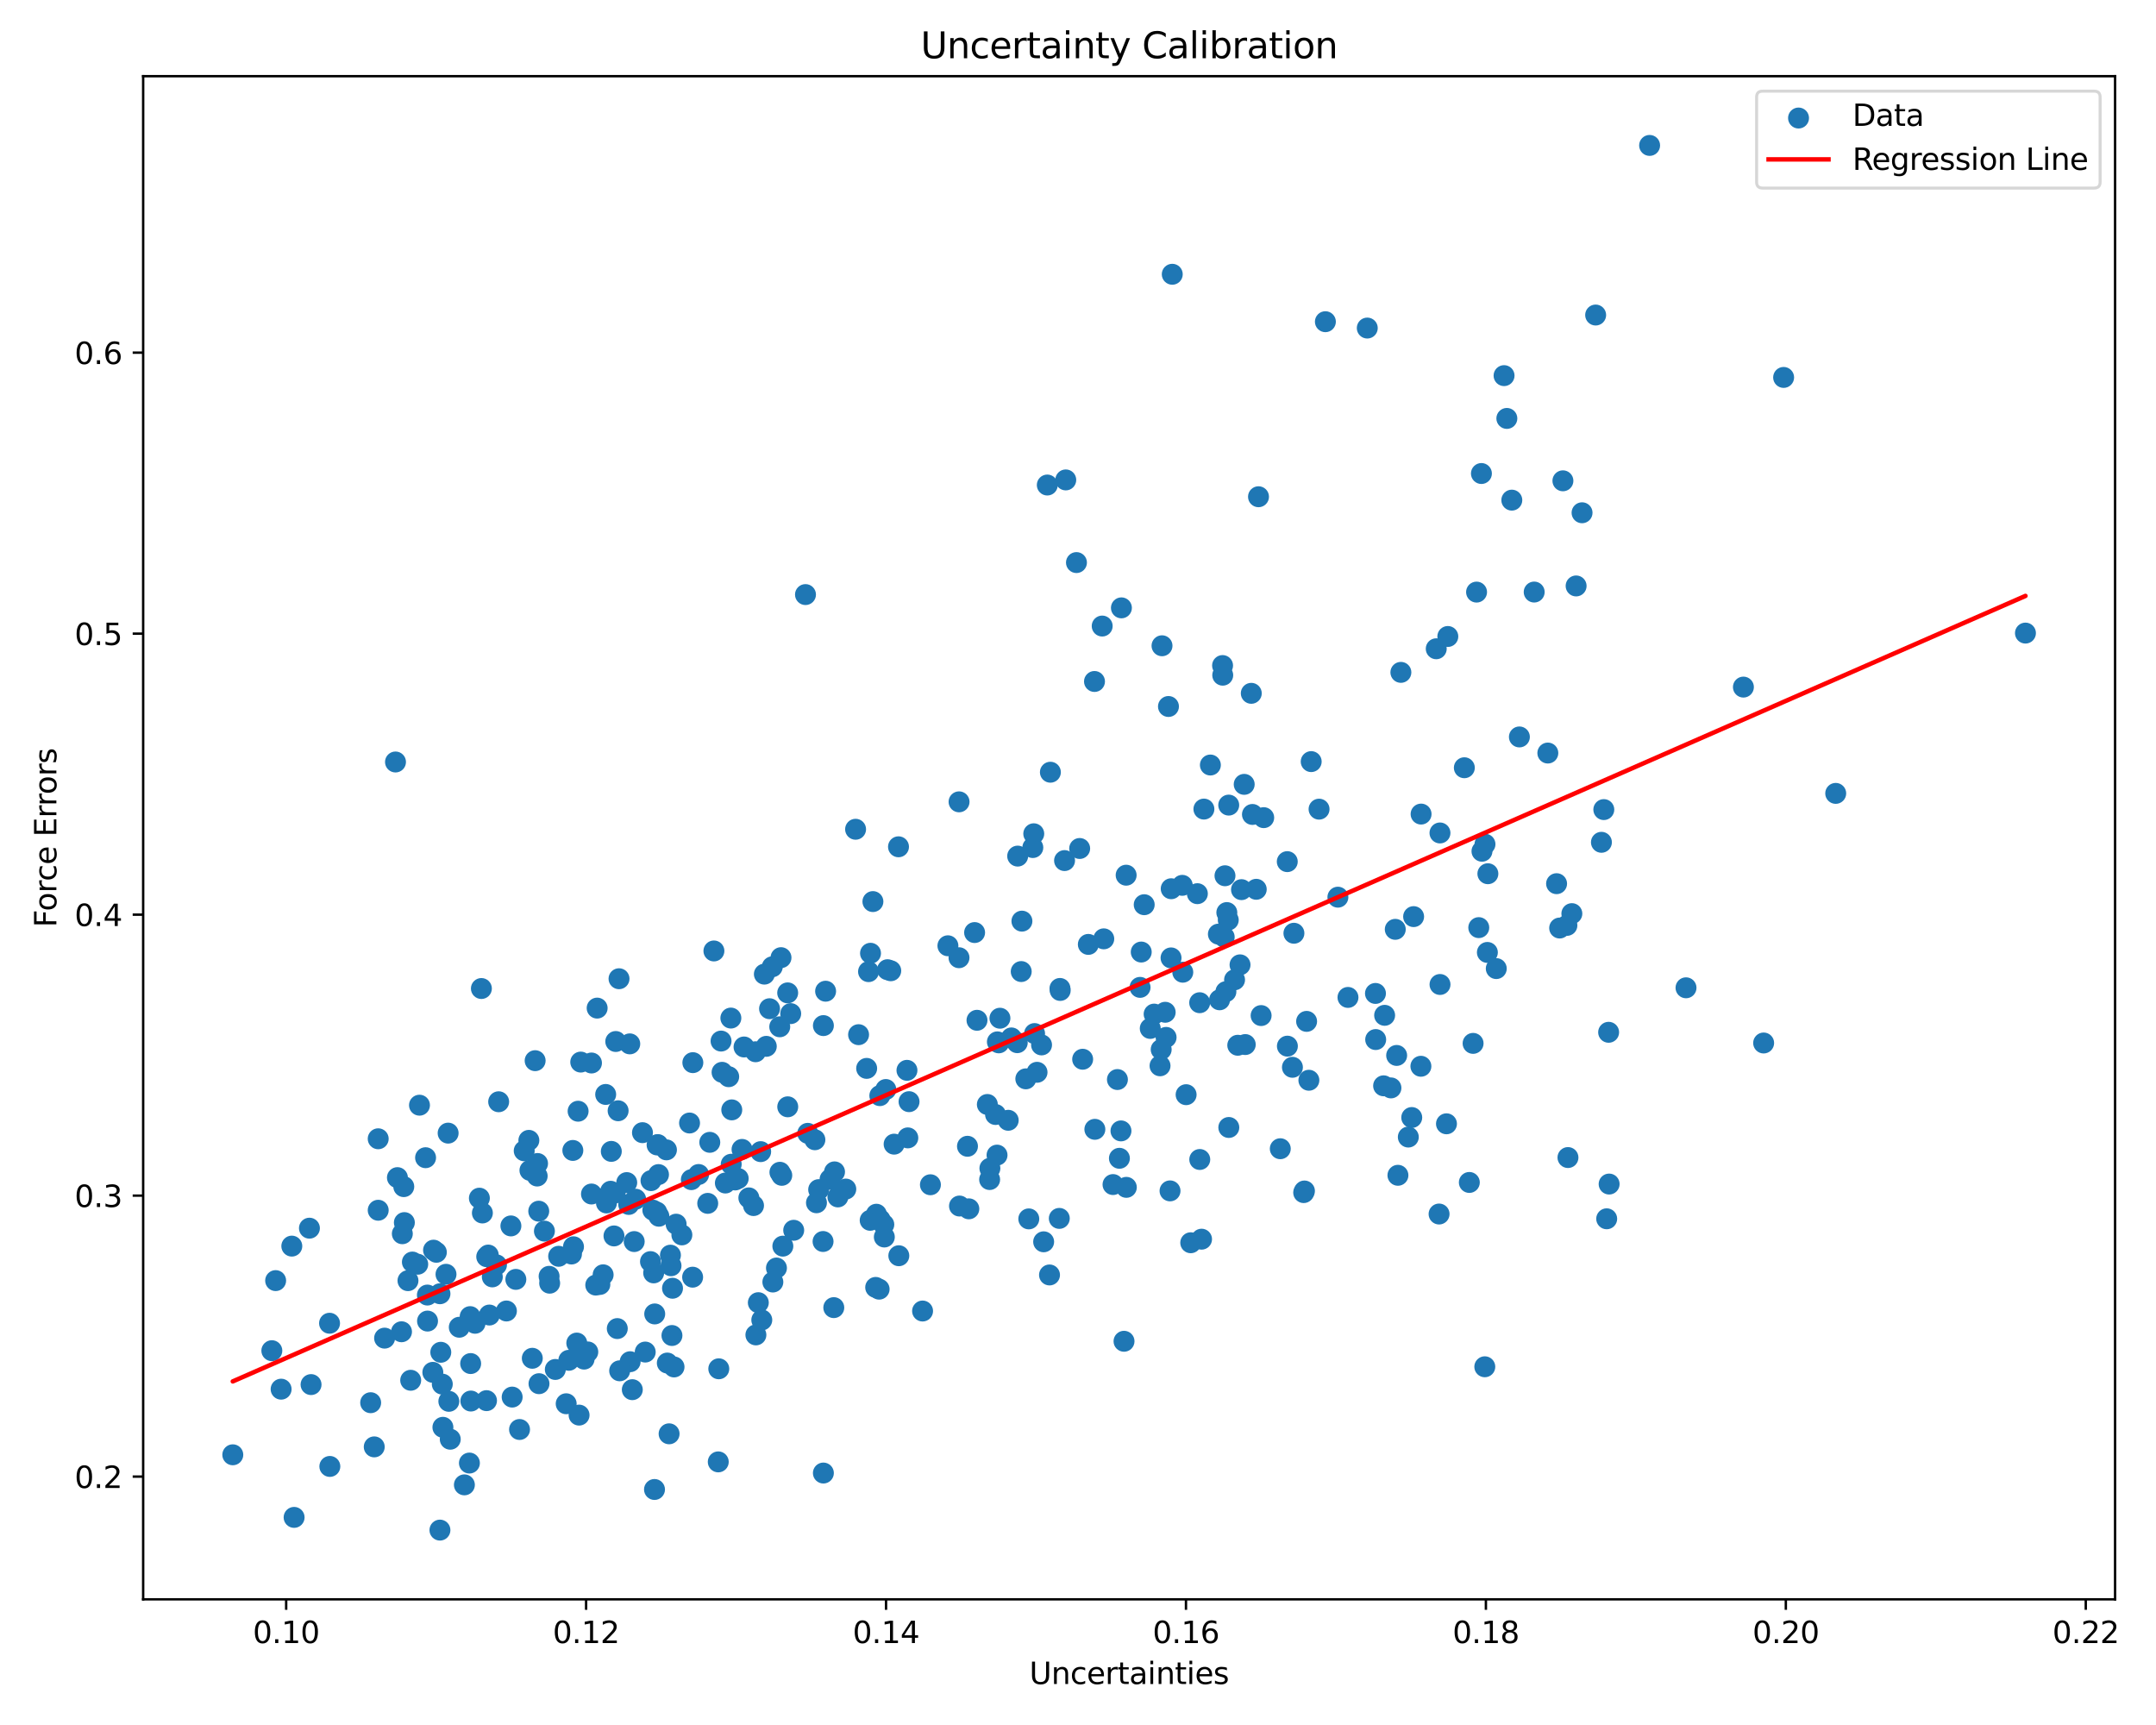 <?xml version="1.0" encoding="utf-8" standalone="no"?>
<!DOCTYPE svg PUBLIC "-//W3C//DTD SVG 1.1//EN"
  "http://www.w3.org/Graphics/SVG/1.1/DTD/svg11.dtd">
<svg xmlns:xlink="http://www.w3.org/1999/xlink" width="720pt" height="576pt" viewBox="0 0 720 576" xmlns="http://www.w3.org/2000/svg" version="1.1">
 <defs>
  <style type="text/css">*{stroke-linejoin: round; stroke-linecap: butt}</style>
 </defs>
 <g id="figure_1">
  <g id="patch_1">
   <path d="M 0 576 
L 720 576 
L 720 0 
L 0 0 
z
" style="fill: #ffffff"/>
  </g>
  <g id="axes_1">
   <g id="patch_2">
    <path d="M 47.81 534.04 
L 706.336 534.04 
L 706.336 25.44 
L 47.81 25.44 
z
" style="fill: #ffffff"/>
   </g>
   <g id="PathCollection_1">
    <defs>
     <path id="m3da570bdac" d="M 0 3 
C 0.796 3 1.559 2.684 2.121 2.121 
C 2.684 1.559 3 0.796 3 0 
C 3 -0.796 2.684 -1.559 2.121 -2.121 
C 1.559 -2.684 0.796 -3 0 -3 
C -0.796 -3 -1.559 -2.684 -2.121 -2.121 
C -2.684 -1.559 -3 -0.796 -3 0 
C -3 0.796 -2.684 1.559 -2.121 2.121 
C -1.559 2.684 -0.796 3 0 3 
z
" style="stroke: #1f77b4"/>
    </defs>
    <g clip-path="url(#pced780e2ee)">
     <use xlink:href="#m3da570bdac" x="595.645" y="126.027" style="fill: #1f77b4; stroke: #1f77b4"/>
     <use xlink:href="#m3da570bdac" x="178.713" y="354.173" style="fill: #1f77b4; stroke: #1f77b4"/>
     <use xlink:href="#m3da570bdac" x="206.424" y="370.897" style="fill: #1f77b4; stroke: #1f77b4"/>
     <use xlink:href="#m3da570bdac" x="233.304" y="392.18" style="fill: #1f77b4; stroke: #1f77b4"/>
     <use xlink:href="#m3da570bdac" x="534.799" y="281.255" style="fill: #1f77b4; stroke: #1f77b4"/>
     <use xlink:href="#m3da570bdac" x="480.583" y="405.378" style="fill: #1f77b4; stroke: #1f77b4"/>
     <use xlink:href="#m3da570bdac" x="537.205" y="344.695" style="fill: #1f77b4; stroke: #1f77b4"/>
     <use xlink:href="#m3da570bdac" x="495.915" y="281.891" style="fill: #1f77b4; stroke: #1f77b4"/>
     <use xlink:href="#m3da570bdac" x="163.053" y="419.081" style="fill: #1f77b4; stroke: #1f77b4"/>
     <use xlink:href="#m3da570bdac" x="466.841" y="392.446" style="fill: #1f77b4; stroke: #1f77b4"/>
     <use xlink:href="#m3da570bdac" x="197.525" y="354.95" style="fill: #1f77b4; stroke: #1f77b4"/>
     <use xlink:href="#m3da570bdac" x="273.396" y="397.233" style="fill: #1f77b4; stroke: #1f77b4"/>
     <use xlink:href="#m3da570bdac" x="134.086" y="444.693" style="fill: #1f77b4; stroke: #1f77b4"/>
     <use xlink:href="#m3da570bdac" x="126.302" y="404.118" style="fill: #1f77b4; stroke: #1f77b4"/>
     <use xlink:href="#m3da570bdac" x="308.096" y="437.768" style="fill: #1f77b4; stroke: #1f77b4"/>
     <use xlink:href="#m3da570bdac" x="293.818" y="365.85" style="fill: #1f77b4; stroke: #1f77b4"/>
     <use xlink:href="#m3da570bdac" x="230.873" y="393.899" style="fill: #1f77b4; stroke: #1f77b4"/>
     <use xlink:href="#m3da570bdac" x="261.432" y="416.104" style="fill: #1f77b4; stroke: #1f77b4"/>
     <use xlink:href="#m3da570bdac" x="483.052" y="375.251" style="fill: #1f77b4; stroke: #1f77b4"/>
     <use xlink:href="#m3da570bdac" x="189.081" y="468.733" style="fill: #1f77b4; stroke: #1f77b4"/>
     <use xlink:href="#m3da570bdac" x="210.312" y="348.562" style="fill: #1f77b4; stroke: #1f77b4"/>
     <use xlink:href="#m3da570bdac" x="365.632" y="377.096" style="fill: #1f77b4; stroke: #1f77b4"/>
     <use xlink:href="#m3da570bdac" x="255.261" y="325.273" style="fill: #1f77b4; stroke: #1f77b4"/>
     <use xlink:href="#m3da570bdac" x="135.037" y="408.241" style="fill: #1f77b4; stroke: #1f77b4"/>
     <use xlink:href="#m3da570bdac" x="523.271" y="309.004" style="fill: #1f77b4; stroke: #1f77b4"/>
     <use xlink:href="#m3da570bdac" x="410.337" y="268.835" style="fill: #1f77b4; stroke: #1f77b4"/>
     <use xlink:href="#m3da570bdac" x="512.346" y="197.694" style="fill: #1f77b4; stroke: #1f77b4"/>
     <use xlink:href="#m3da570bdac" x="363.45" y="315.349" style="fill: #1f77b4; stroke: #1f77b4"/>
     <use xlink:href="#m3da570bdac" x="437.877" y="254.311" style="fill: #1f77b4; stroke: #1f77b4"/>
     <use xlink:href="#m3da570bdac" x="220.033" y="406.114" style="fill: #1f77b4; stroke: #1f77b4"/>
     <use xlink:href="#m3da570bdac" x="290.051" y="324.443" style="fill: #1f77b4; stroke: #1f77b4"/>
     <use xlink:href="#m3da570bdac" x="396.107" y="365.53" style="fill: #1f77b4; stroke: #1f77b4"/>
     <use xlink:href="#m3da570bdac" x="224.089" y="422.652" style="fill: #1f77b4; stroke: #1f77b4"/>
     <use xlink:href="#m3da570bdac" x="332.962" y="385.708" style="fill: #1f77b4; stroke: #1f77b4"/>
     <use xlink:href="#m3da570bdac" x="97.45" y="416.094" style="fill: #1f77b4; stroke: #1f77b4"/>
     <use xlink:href="#m3da570bdac" x="494.722" y="158.114" style="fill: #1f77b4; stroke: #1f77b4"/>
     <use xlink:href="#m3da570bdac" x="329.728" y="368.798" style="fill: #1f77b4; stroke: #1f77b4"/>
     <use xlink:href="#m3da570bdac" x="218.015" y="404.07" style="fill: #1f77b4; stroke: #1f77b4"/>
     <use xlink:href="#m3da570bdac" x="491.942" y="348.398" style="fill: #1f77b4; stroke: #1f77b4"/>
     <use xlink:href="#m3da570bdac" x="192.616" y="448.467" style="fill: #1f77b4; stroke: #1f77b4"/>
     <use xlink:href="#m3da570bdac" x="337.754" y="346.578" style="fill: #1f77b4; stroke: #1f77b4"/>
     <use xlink:href="#m3da570bdac" x="260.397" y="342.859" style="fill: #1f77b4; stroke: #1f77b4"/>
     <use xlink:href="#m3da570bdac" x="376.079" y="292.238" style="fill: #1f77b4; stroke: #1f77b4"/>
     <use xlink:href="#m3da570bdac" x="244.072" y="339.946" style="fill: #1f77b4; stroke: #1f77b4"/>
     <use xlink:href="#m3da570bdac" x="295.822" y="363.8" style="fill: #1f77b4; stroke: #1f77b4"/>
     <use xlink:href="#m3da570bdac" x="176.971" y="390.801" style="fill: #1f77b4; stroke: #1f77b4"/>
     <use xlink:href="#m3da570bdac" x="353.975" y="330.056" style="fill: #1f77b4; stroke: #1f77b4"/>
     <use xlink:href="#m3da570bdac" x="330.49" y="393.864" style="fill: #1f77b4; stroke: #1f77b4"/>
     <use xlink:href="#m3da570bdac" x="142.775" y="441.124" style="fill: #1f77b4; stroke: #1f77b4"/>
     <use xlink:href="#m3da570bdac" x="185.447" y="457.281" style="fill: #1f77b4; stroke: #1f77b4"/>
     <use xlink:href="#m3da570bdac" x="296.392" y="323.793" style="fill: #1f77b4; stroke: #1f77b4"/>
     <use xlink:href="#m3da570bdac" x="145.723" y="418.151" style="fill: #1f77b4; stroke: #1f77b4"/>
     <use xlink:href="#m3da570bdac" x="535.595" y="270.333" style="fill: #1f77b4; stroke: #1f77b4"/>
     <use xlink:href="#m3da570bdac" x="238.413" y="317.536" style="fill: #1f77b4; stroke: #1f77b4"/>
     <use xlink:href="#m3da570bdac" x="140.088" y="369.039" style="fill: #1f77b4; stroke: #1f77b4"/>
     <use xlink:href="#m3da570bdac" x="323.091" y="382.756" style="fill: #1f77b4; stroke: #1f77b4"/>
     <use xlink:href="#m3da570bdac" x="350.78" y="257.854" style="fill: #1f77b4; stroke: #1f77b4"/>
     <use xlink:href="#m3da570bdac" x="528.331" y="171.219" style="fill: #1f77b4; stroke: #1f77b4"/>
     <use xlink:href="#m3da570bdac" x="390.212" y="235.906" style="fill: #1f77b4; stroke: #1f77b4"/>
     <use xlink:href="#m3da570bdac" x="422.018" y="273.024" style="fill: #1f77b4; stroke: #1f77b4"/>
     <use xlink:href="#m3da570bdac" x="408.823" y="312.891" style="fill: #1f77b4; stroke: #1f77b4"/>
     <use xlink:href="#m3da570bdac" x="415.856" y="348.791" style="fill: #1f77b4; stroke: #1f77b4"/>
     <use xlink:href="#m3da570bdac" x="537.371" y="395.373" style="fill: #1f77b4; stroke: #1f77b4"/>
     <use xlink:href="#m3da570bdac" x="222.564" y="383.951" style="fill: #1f77b4; stroke: #1f77b4"/>
     <use xlink:href="#m3da570bdac" x="98.22" y="506.675" style="fill: #1f77b4; stroke: #1f77b4"/>
     <use xlink:href="#m3da570bdac" x="474.512" y="356.04" style="fill: #1f77b4; stroke: #1f77b4"/>
     <use xlink:href="#m3da570bdac" x="298.592" y="382.049" style="fill: #1f77b4; stroke: #1f77b4"/>
     <use xlink:href="#m3da570bdac" x="245.515" y="394.006" style="fill: #1f77b4; stroke: #1f77b4"/>
     <use xlink:href="#m3da570bdac" x="389.42" y="346.398" style="fill: #1f77b4; stroke: #1f77b4"/>
     <use xlink:href="#m3da570bdac" x="144.784" y="417.446" style="fill: #1f77b4; stroke: #1f77b4"/>
     <use xlink:href="#m3da570bdac" x="401.26" y="413.78" style="fill: #1f77b4; stroke: #1f77b4"/>
     <use xlink:href="#m3da570bdac" x="373.166" y="360.472" style="fill: #1f77b4; stroke: #1f77b4"/>
     <use xlink:href="#m3da570bdac" x="254.025" y="384.547" style="fill: #1f77b4; stroke: #1f77b4"/>
     <use xlink:href="#m3da570bdac" x="191.3" y="384.146" style="fill: #1f77b4; stroke: #1f77b4"/>
     <use xlink:href="#m3da570bdac" x="162.543" y="419.635" style="fill: #1f77b4; stroke: #1f77b4"/>
     <use xlink:href="#m3da570bdac" x="442.617" y="107.421" style="fill: #1f77b4; stroke: #1f77b4"/>
     <use xlink:href="#m3da570bdac" x="160.089" y="400.084" style="fill: #1f77b4; stroke: #1f77b4"/>
     <use xlink:href="#m3da570bdac" x="175.062" y="384.268" style="fill: #1f77b4; stroke: #1f77b4"/>
     <use xlink:href="#m3da570bdac" x="375.37" y="447.868" style="fill: #1f77b4; stroke: #1f77b4"/>
     <use xlink:href="#m3da570bdac" x="274.971" y="491.868" style="fill: #1f77b4; stroke: #1f77b4"/>
     <use xlink:href="#m3da570bdac" x="493.838" y="309.746" style="fill: #1f77b4; stroke: #1f77b4"/>
     <use xlink:href="#m3da570bdac" x="303.578" y="367.861" style="fill: #1f77b4; stroke: #1f77b4"/>
     <use xlink:href="#m3da570bdac" x="219.694" y="382.198" style="fill: #1f77b4; stroke: #1f77b4"/>
     <use xlink:href="#m3da570bdac" x="253.244" y="434.98" style="fill: #1f77b4; stroke: #1f77b4"/>
     <use xlink:href="#m3da570bdac" x="218.292" y="425.034" style="fill: #1f77b4; stroke: #1f77b4"/>
     <use xlink:href="#m3da570bdac" x="236.344" y="401.818" style="fill: #1f77b4; stroke: #1f77b4"/>
     <use xlink:href="#m3da570bdac" x="496.713" y="318.029" style="fill: #1f77b4; stroke: #1f77b4"/>
     <use xlink:href="#m3da570bdac" x="400.663" y="387.168" style="fill: #1f77b4; stroke: #1f77b4"/>
     <use xlink:href="#m3da570bdac" x="464.507" y="363.268" style="fill: #1f77b4; stroke: #1f77b4"/>
     <use xlink:href="#m3da570bdac" x="320.26" y="319.795" style="fill: #1f77b4; stroke: #1f77b4"/>
     <use xlink:href="#m3da570bdac" x="408.281" y="222.236" style="fill: #1f77b4; stroke: #1f77b4"/>
     <use xlink:href="#m3da570bdac" x="237.035" y="381.437" style="fill: #1f77b4; stroke: #1f77b4"/>
     <use xlink:href="#m3da570bdac" x="417.869" y="231.509" style="fill: #1f77b4; stroke: #1f77b4"/>
     <use xlink:href="#m3da570bdac" x="218.645" y="438.741" style="fill: #1f77b4; stroke: #1f77b4"/>
     <use xlink:href="#m3da570bdac" x="382.109" y="302.091" style="fill: #1f77b4; stroke: #1f77b4"/>
     <use xlink:href="#m3da570bdac" x="394.822" y="295.627" style="fill: #1f77b4; stroke: #1f77b4"/>
     <use xlink:href="#m3da570bdac" x="347.827" y="348.909" style="fill: #1f77b4; stroke: #1f77b4"/>
     <use xlink:href="#m3da570bdac" x="310.715" y="395.605" style="fill: #1f77b4; stroke: #1f77b4"/>
     <use xlink:href="#m3da570bdac" x="275.713" y="330.977" style="fill: #1f77b4; stroke: #1f77b4"/>
     <use xlink:href="#m3da570bdac" x="397.648" y="414.97" style="fill: #1f77b4; stroke: #1f77b4"/>
     <use xlink:href="#m3da570bdac" x="224.588" y="430.164" style="fill: #1f77b4; stroke: #1f77b4"/>
     <use xlink:href="#m3da570bdac" x="345.5" y="345.119" style="fill: #1f77b4; stroke: #1f77b4"/>
     <use xlink:href="#m3da570bdac" x="170.615" y="409.352" style="fill: #1f77b4; stroke: #1f77b4"/>
     <use xlink:href="#m3da570bdac" x="588.971" y="348.271" style="fill: #1f77b4; stroke: #1f77b4"/>
     <use xlink:href="#m3da570bdac" x="432.106" y="311.624" style="fill: #1f77b4; stroke: #1f77b4"/>
     <use xlink:href="#m3da570bdac" x="483.503" y="212.531" style="fill: #1f77b4; stroke: #1f77b4"/>
     <use xlink:href="#m3da570bdac" x="163.426" y="439.108" style="fill: #1f77b4; stroke: #1f77b4"/>
     <use xlink:href="#m3da570bdac" x="330.576" y="390.112" style="fill: #1f77b4; stroke: #1f77b4"/>
     <use xlink:href="#m3da570bdac" x="320.424" y="402.71" style="fill: #1f77b4; stroke: #1f77b4"/>
     <use xlink:href="#m3da570bdac" x="157.178" y="455.31" style="fill: #1f77b4; stroke: #1f77b4"/>
     <use xlink:href="#m3da570bdac" x="341.04" y="324.415" style="fill: #1f77b4; stroke: #1f77b4"/>
     <use xlink:href="#m3da570bdac" x="291.51" y="301.048" style="fill: #1f77b4; stroke: #1f77b4"/>
     <use xlink:href="#m3da570bdac" x="217.404" y="394.228" style="fill: #1f77b4; stroke: #1f77b4"/>
     <use xlink:href="#m3da570bdac" x="212.276" y="400.433" style="fill: #1f77b4; stroke: #1f77b4"/>
     <use xlink:href="#m3da570bdac" x="205.436" y="398.352" style="fill: #1f77b4; stroke: #1f77b4"/>
     <use xlink:href="#m3da570bdac" x="355.914" y="160.251" style="fill: #1f77b4; stroke: #1f77b4"/>
     <use xlink:href="#m3da570bdac" x="177.761" y="453.549" style="fill: #1f77b4; stroke: #1f77b4"/>
     <use xlink:href="#m3da570bdac" x="158.641" y="441.857" style="fill: #1f77b4; stroke: #1f77b4"/>
     <use xlink:href="#m3da570bdac" x="361.555" y="353.695" style="fill: #1f77b4; stroke: #1f77b4"/>
     <use xlink:href="#m3da570bdac" x="373.829" y="386.771" style="fill: #1f77b4; stroke: #1f77b4"/>
     <use xlink:href="#m3da570bdac" x="137.717" y="421.413" style="fill: #1f77b4; stroke: #1f77b4"/>
     <use xlink:href="#m3da570bdac" x="210.44" y="454.693" style="fill: #1f77b4; stroke: #1f77b4"/>
     <use xlink:href="#m3da570bdac" x="391.125" y="296.76" style="fill: #1f77b4; stroke: #1f77b4"/>
     <use xlink:href="#m3da570bdac" x="495.851" y="456.384" style="fill: #1f77b4; stroke: #1f77b4"/>
     <use xlink:href="#m3da570bdac" x="429.888" y="287.711" style="fill: #1f77b4; stroke: #1f77b4"/>
     <use xlink:href="#m3da570bdac" x="223.447" y="478.768" style="fill: #1f77b4; stroke: #1f77b4"/>
     <use xlink:href="#m3da570bdac" x="199.419" y="336.62" style="fill: #1f77b4; stroke: #1f77b4"/>
     <use xlink:href="#m3da570bdac" x="532.871" y="105.195" style="fill: #1f77b4; stroke: #1f77b4"/>
     <use xlink:href="#m3da570bdac" x="189.955" y="454.225" style="fill: #1f77b4; stroke: #1f77b4"/>
     <use xlink:href="#m3da570bdac" x="147.705" y="462.174" style="fill: #1f77b4; stroke: #1f77b4"/>
     <use xlink:href="#m3da570bdac" x="214.555" y="378.211" style="fill: #1f77b4; stroke: #1f77b4"/>
     <use xlink:href="#m3da570bdac" x="462.058" y="362.567" style="fill: #1f77b4; stroke: #1f77b4"/>
     <use xlink:href="#m3da570bdac" x="536.558" y="406.969" style="fill: #1f77b4; stroke: #1f77b4"/>
     <use xlink:href="#m3da570bdac" x="285.725" y="276.901" style="fill: #1f77b4; stroke: #1f77b4"/>
     <use xlink:href="#m3da570bdac" x="92.052" y="427.612" style="fill: #1f77b4; stroke: #1f77b4"/>
     <use xlink:href="#m3da570bdac" x="526.348" y="195.655" style="fill: #1f77b4; stroke: #1f77b4"/>
     <use xlink:href="#m3da570bdac" x="272.134" y="380.574" style="fill: #1f77b4; stroke: #1f77b4"/>
     <use xlink:href="#m3da570bdac" x="493.101" y="197.709" style="fill: #1f77b4; stroke: #1f77b4"/>
     <use xlink:href="#m3da570bdac" x="355.511" y="287.358" style="fill: #1f77b4; stroke: #1f77b4"/>
     <use xlink:href="#m3da570bdac" x="387.397" y="355.884" style="fill: #1f77b4; stroke: #1f77b4"/>
     <use xlink:href="#m3da570bdac" x="427.554" y="383.574" style="fill: #1f77b4; stroke: #1f77b4"/>
     <use xlink:href="#m3da570bdac" x="376.141" y="396.471" style="fill: #1f77b4; stroke: #1f77b4"/>
     <use xlink:href="#m3da570bdac" x="157.011" y="439.636" style="fill: #1f77b4; stroke: #1f77b4"/>
     <use xlink:href="#m3da570bdac" x="179.392" y="392.692" style="fill: #1f77b4; stroke: #1f77b4"/>
     <use xlink:href="#m3da570bdac" x="290.596" y="407.477" style="fill: #1f77b4; stroke: #1f77b4"/>
     <use xlink:href="#m3da570bdac" x="435.622" y="397.687" style="fill: #1f77b4; stroke: #1f77b4"/>
     <use xlink:href="#m3da570bdac" x="344.912" y="283.009" style="fill: #1f77b4; stroke: #1f77b4"/>
     <use xlink:href="#m3da570bdac" x="410.18" y="307.211" style="fill: #1f77b4; stroke: #1f77b4"/>
     <use xlink:href="#m3da570bdac" x="240.798" y="347.628" style="fill: #1f77b4; stroke: #1f77b4"/>
     <use xlink:href="#m3da570bdac" x="225.796" y="408.769" style="fill: #1f77b4; stroke: #1f77b4"/>
     <use xlink:href="#m3da570bdac" x="264.056" y="338.459" style="fill: #1f77b4; stroke: #1f77b4"/>
     <use xlink:href="#m3da570bdac" x="247.804" y="383.803" style="fill: #1f77b4; stroke: #1f77b4"/>
     <use xlink:href="#m3da570bdac" x="272.661" y="401.619" style="fill: #1f77b4; stroke: #1f77b4"/>
     <use xlink:href="#m3da570bdac" x="231.304" y="426.465" style="fill: #1f77b4; stroke: #1f77b4"/>
     <use xlink:href="#m3da570bdac" x="126.302" y="380.253" style="fill: #1f77b4; stroke: #1f77b4"/>
     <use xlink:href="#m3da570bdac" x="409.087" y="292.426" style="fill: #1f77b4; stroke: #1f77b4"/>
     <use xlink:href="#m3da570bdac" x="224.399" y="445.942" style="fill: #1f77b4; stroke: #1f77b4"/>
     <use xlink:href="#m3da570bdac" x="161.094" y="405.03" style="fill: #1f77b4; stroke: #1f77b4"/>
     <use xlink:href="#m3da570bdac" x="206.724" y="326.812" style="fill: #1f77b4; stroke: #1f77b4"/>
     <use xlink:href="#m3da570bdac" x="257.903" y="322.827" style="fill: #1f77b4; stroke: #1f77b4"/>
     <use xlink:href="#m3da570bdac" x="380.727" y="329.697" style="fill: #1f77b4; stroke: #1f77b4"/>
     <use xlink:href="#m3da570bdac" x="479.635" y="216.632" style="fill: #1f77b4; stroke: #1f77b4"/>
     <use xlink:href="#m3da570bdac" x="459.339" y="331.722" style="fill: #1f77b4; stroke: #1f77b4"/>
     <use xlink:href="#m3da570bdac" x="77.743" y="485.773" style="fill: #1f77b4; stroke: #1f77b4"/>
     <use xlink:href="#m3da570bdac" x="436.344" y="341.051" style="fill: #1f77b4; stroke: #1f77b4"/>
     <use xlink:href="#m3da570bdac" x="123.784" y="468.382" style="fill: #1f77b4; stroke: #1f77b4"/>
     <use xlink:href="#m3da570bdac" x="261.074" y="392.458" style="fill: #1f77b4; stroke: #1f77b4"/>
     <use xlink:href="#m3da570bdac" x="295.149" y="408.89" style="fill: #1f77b4; stroke: #1f77b4"/>
     <use xlink:href="#m3da570bdac" x="260.817" y="319.774" style="fill: #1f77b4; stroke: #1f77b4"/>
     <use xlink:href="#m3da570bdac" x="494.907" y="284.239" style="fill: #1f77b4; stroke: #1f77b4"/>
     <use xlink:href="#m3da570bdac" x="521.938" y="160.548" style="fill: #1f77b4; stroke: #1f77b4"/>
     <use xlink:href="#m3da570bdac" x="128.437" y="446.821" style="fill: #1f77b4; stroke: #1f77b4"/>
     <use xlink:href="#m3da570bdac" x="136.244" y="427.631" style="fill: #1f77b4; stroke: #1f77b4"/>
     <use xlink:href="#m3da570bdac" x="211.159" y="464.031" style="fill: #1f77b4; stroke: #1f77b4"/>
     <use xlink:href="#m3da570bdac" x="399.864" y="298.409" style="fill: #1f77b4; stroke: #1f77b4"/>
     <use xlink:href="#m3da570bdac" x="420.279" y="165.868" style="fill: #1f77b4; stroke: #1f77b4"/>
     <use xlink:href="#m3da570bdac" x="223.895" y="419.117" style="fill: #1f77b4; stroke: #1f77b4"/>
     <use xlink:href="#m3da570bdac" x="470.308" y="379.678" style="fill: #1f77b4; stroke: #1f77b4"/>
     <use xlink:href="#m3da570bdac" x="323.544" y="403.642" style="fill: #1f77b4; stroke: #1f77b4"/>
     <use xlink:href="#m3da570bdac" x="146.932" y="431.997" style="fill: #1f77b4; stroke: #1f77b4"/>
     <use xlink:href="#m3da570bdac" x="146.919" y="510.922" style="fill: #1f77b4; stroke: #1f77b4"/>
     <use xlink:href="#m3da570bdac" x="471.454" y="373.155" style="fill: #1f77b4; stroke: #1f77b4"/>
     <use xlink:href="#m3da570bdac" x="169.12" y="437.756" style="fill: #1f77b4; stroke: #1f77b4"/>
     <use xlink:href="#m3da570bdac" x="186.561" y="419.491" style="fill: #1f77b4; stroke: #1f77b4"/>
     <use xlink:href="#m3da570bdac" x="162.473" y="467.693" style="fill: #1f77b4; stroke: #1f77b4"/>
     <use xlink:href="#m3da570bdac" x="290.711" y="318.307" style="fill: #1f77b4; stroke: #1f77b4"/>
     <use xlink:href="#m3da570bdac" x="206.145" y="443.628" style="fill: #1f77b4; stroke: #1f77b4"/>
     <use xlink:href="#m3da570bdac" x="200.325" y="428.9" style="fill: #1f77b4; stroke: #1f77b4"/>
     <use xlink:href="#m3da570bdac" x="374.351" y="377.62" style="fill: #1f77b4; stroke: #1f77b4"/>
     <use xlink:href="#m3da570bdac" x="139.502" y="422.141" style="fill: #1f77b4; stroke: #1f77b4"/>
     <use xlink:href="#m3da570bdac" x="209.299" y="394.882" style="fill: #1f77b4; stroke: #1f77b4"/>
     <use xlink:href="#m3da570bdac" x="519.823" y="295.072" style="fill: #1f77b4; stroke: #1f77b4"/>
     <use xlink:href="#m3da570bdac" x="414.111" y="322.175" style="fill: #1f77b4; stroke: #1f77b4"/>
     <use xlink:href="#m3da570bdac" x="404.209" y="255.451" style="fill: #1f77b4; stroke: #1f77b4"/>
     <use xlink:href="#m3da570bdac" x="502.285" y="125.428" style="fill: #1f77b4; stroke: #1f77b4"/>
     <use xlink:href="#m3da570bdac" x="676.403" y="211.397" style="fill: #1f77b4; stroke: #1f77b4"/>
     <use xlink:href="#m3da570bdac" x="346.324" y="358.052" style="fill: #1f77b4; stroke: #1f77b4"/>
     <use xlink:href="#m3da570bdac" x="456.604" y="109.543" style="fill: #1f77b4; stroke: #1f77b4"/>
     <use xlink:href="#m3da570bdac" x="181.809" y="411.088" style="fill: #1f77b4; stroke: #1f77b4"/>
     <use xlink:href="#m3da570bdac" x="263.068" y="369.578" style="fill: #1f77b4; stroke: #1f77b4"/>
     <use xlink:href="#m3da570bdac" x="292.434" y="429.883" style="fill: #1f77b4; stroke: #1f77b4"/>
     <use xlink:href="#m3da570bdac" x="286.724" y="345.492" style="fill: #1f77b4; stroke: #1f77b4"/>
     <use xlink:href="#m3da570bdac" x="250.082" y="399.988" style="fill: #1f77b4; stroke: #1f77b4"/>
     <use xlink:href="#m3da570bdac" x="450.159" y="333.052" style="fill: #1f77b4; stroke: #1f77b4"/>
     <use xlink:href="#m3da570bdac" x="277.196" y="393.79" style="fill: #1f77b4; stroke: #1f77b4"/>
     <use xlink:href="#m3da570bdac" x="408.335" y="225.452" style="fill: #1f77b4; stroke: #1f77b4"/>
     <use xlink:href="#m3da570bdac" x="269.748" y="378.436" style="fill: #1f77b4; stroke: #1f77b4"/>
     <use xlink:href="#m3da570bdac" x="134.36" y="411.96" style="fill: #1f77b4; stroke: #1f77b4"/>
     <use xlink:href="#m3da570bdac" x="230.276" y="374.99" style="fill: #1f77b4; stroke: #1f77b4"/>
     <use xlink:href="#m3da570bdac" x="215.475" y="451.469" style="fill: #1f77b4; stroke: #1f77b4"/>
     <use xlink:href="#m3da570bdac" x="193.061" y="371.049" style="fill: #1f77b4; stroke: #1f77b4"/>
     <use xlink:href="#m3da570bdac" x="252.432" y="445.742" style="fill: #1f77b4; stroke: #1f77b4"/>
     <use xlink:href="#m3da570bdac" x="435.368" y="398.224" style="fill: #1f77b4; stroke: #1f77b4"/>
     <use xlink:href="#m3da570bdac" x="297.469" y="324.149" style="fill: #1f77b4; stroke: #1f77b4"/>
     <use xlink:href="#m3da570bdac" x="156.76" y="488.534" style="fill: #1f77b4; stroke: #1f77b4"/>
     <use xlink:href="#m3da570bdac" x="368.607" y="313.49" style="fill: #1f77b4; stroke: #1f77b4"/>
     <use xlink:href="#m3da570bdac" x="278.693" y="391.306" style="fill: #1f77b4; stroke: #1f77b4"/>
     <use xlink:href="#m3da570bdac" x="256.992" y="336.824" style="fill: #1f77b4; stroke: #1f77b4"/>
     <use xlink:href="#m3da570bdac" x="248.469" y="349.599" style="fill: #1f77b4; stroke: #1f77b4"/>
     <use xlink:href="#m3da570bdac" x="246.525" y="393.519" style="fill: #1f77b4; stroke: #1f77b4"/>
     <use xlink:href="#m3da570bdac" x="499.683" y="323.422" style="fill: #1f77b4; stroke: #1f77b4"/>
     <use xlink:href="#m3da570bdac" x="520.85" y="309.883" style="fill: #1f77b4; stroke: #1f77b4"/>
     <use xlink:href="#m3da570bdac" x="196.296" y="451.428" style="fill: #1f77b4; stroke: #1f77b4"/>
     <use xlink:href="#m3da570bdac" x="103.335" y="410.106" style="fill: #1f77b4; stroke: #1f77b4"/>
     <use xlink:href="#m3da570bdac" x="293.585" y="430.467" style="fill: #1f77b4; stroke: #1f77b4"/>
     <use xlink:href="#m3da570bdac" x="195.054" y="453.822" style="fill: #1f77b4; stroke: #1f77b4"/>
     <use xlink:href="#m3da570bdac" x="302.882" y="357.399" style="fill: #1f77b4; stroke: #1f77b4"/>
     <use xlink:href="#m3da570bdac" x="523.624" y="386.521" style="fill: #1f77b4; stroke: #1f77b4"/>
     <use xlink:href="#m3da570bdac" x="437.101" y="360.71" style="fill: #1f77b4; stroke: #1f77b4"/>
     <use xlink:href="#m3da570bdac" x="171.036" y="466.506" style="fill: #1f77b4; stroke: #1f77b4"/>
     <use xlink:href="#m3da570bdac" x="332.466" y="372.147" style="fill: #1f77b4; stroke: #1f77b4"/>
     <use xlink:href="#m3da570bdac" x="149.655" y="378.366" style="fill: #1f77b4; stroke: #1f77b4"/>
     <use xlink:href="#m3da570bdac" x="193.938" y="354.642" style="fill: #1f77b4; stroke: #1f77b4"/>
     <use xlink:href="#m3da570bdac" x="191.519" y="416.313" style="fill: #1f77b4; stroke: #1f77b4"/>
     <use xlink:href="#m3da570bdac" x="563.048" y="329.838" style="fill: #1f77b4; stroke: #1f77b4"/>
     <use xlink:href="#m3da570bdac" x="504.873" y="167.003" style="fill: #1f77b4; stroke: #1f77b4"/>
     <use xlink:href="#m3da570bdac" x="342.575" y="360.239" style="fill: #1f77b4; stroke: #1f77b4"/>
     <use xlink:href="#m3da570bdac" x="241.134" y="358.06" style="fill: #1f77b4; stroke: #1f77b4"/>
     <use xlink:href="#m3da570bdac" x="349.748" y="161.957" style="fill: #1f77b4; stroke: #1f77b4"/>
     <use xlink:href="#m3da570bdac" x="173.501" y="477.328" style="fill: #1f77b4; stroke: #1f77b4"/>
     <use xlink:href="#m3da570bdac" x="384.13" y="343.407" style="fill: #1f77b4; stroke: #1f77b4"/>
     <use xlink:href="#m3da570bdac" x="582.215" y="229.429" style="fill: #1f77b4; stroke: #1f77b4"/>
     <use xlink:href="#m3da570bdac" x="414.599" y="297.063" style="fill: #1f77b4; stroke: #1f77b4"/>
     <use xlink:href="#m3da570bdac" x="409.393" y="331.133" style="fill: #1f77b4; stroke: #1f77b4"/>
     <use xlink:href="#m3da570bdac" x="295.322" y="413.052" style="fill: #1f77b4; stroke: #1f77b4"/>
     <use xlink:href="#m3da570bdac" x="190.849" y="418.731" style="fill: #1f77b4; stroke: #1f77b4"/>
     <use xlink:href="#m3da570bdac" x="459.413" y="347.121" style="fill: #1f77b4; stroke: #1f77b4"/>
     <use xlink:href="#m3da570bdac" x="231.377" y="354.831" style="fill: #1f77b4; stroke: #1f77b4"/>
     <use xlink:href="#m3da570bdac" x="345.226" y="278.406" style="fill: #1f77b4; stroke: #1f77b4"/>
     <use xlink:href="#m3da570bdac" x="179.915" y="404.428" style="fill: #1f77b4; stroke: #1f77b4"/>
     <use xlink:href="#m3da570bdac" x="103.879" y="462.33" style="fill: #1f77b4; stroke: #1f77b4"/>
     <use xlink:href="#m3da570bdac" x="268.994" y="198.538" style="fill: #1f77b4; stroke: #1f77b4"/>
     <use xlink:href="#m3da570bdac" x="409.701" y="304.714" style="fill: #1f77b4; stroke: #1f77b4"/>
     <use xlink:href="#m3da570bdac" x="385.422" y="338.621" style="fill: #1f77b4; stroke: #1f77b4"/>
     <use xlink:href="#m3da570bdac" x="406.883" y="311.923" style="fill: #1f77b4; stroke: #1f77b4"/>
     <use xlink:href="#m3da570bdac" x="465.953" y="310.319" style="fill: #1f77b4; stroke: #1f77b4"/>
     <use xlink:href="#m3da570bdac" x="368.079" y="209.046" style="fill: #1f77b4; stroke: #1f77b4"/>
     <use xlink:href="#m3da570bdac" x="359.485" y="187.852" style="fill: #1f77b4; stroke: #1f77b4"/>
     <use xlink:href="#m3da570bdac" x="176.614" y="380.781" style="fill: #1f77b4; stroke: #1f77b4"/>
     <use xlink:href="#m3da570bdac" x="198.951" y="429.106" style="fill: #1f77b4; stroke: #1f77b4"/>
     <use xlink:href="#m3da570bdac" x="110.055" y="441.847" style="fill: #1f77b4; stroke: #1f77b4"/>
     <use xlink:href="#m3da570bdac" x="274.974" y="342.46" style="fill: #1f77b4; stroke: #1f77b4"/>
     <use xlink:href="#m3da570bdac" x="244.376" y="370.602" style="fill: #1f77b4; stroke: #1f77b4"/>
     <use xlink:href="#m3da570bdac" x="339.717" y="348.166" style="fill: #1f77b4; stroke: #1f77b4"/>
     <use xlink:href="#m3da570bdac" x="93.881" y="463.862" style="fill: #1f77b4; stroke: #1f77b4"/>
     <use xlink:href="#m3da570bdac" x="179.516" y="388.509" style="fill: #1f77b4; stroke: #1f77b4"/>
     <use xlink:href="#m3da570bdac" x="391.479" y="91.582" style="fill: #1f77b4; stroke: #1f77b4"/>
     <use xlink:href="#m3da570bdac" x="134.842" y="396.232" style="fill: #1f77b4; stroke: #1f77b4"/>
     <use xlink:href="#m3da570bdac" x="415.503" y="261.907" style="fill: #1f77b4; stroke: #1f77b4"/>
     <use xlink:href="#m3da570bdac" x="400.637" y="334.818" style="fill: #1f77b4; stroke: #1f77b4"/>
     <use xlink:href="#m3da570bdac" x="110.152" y="489.66" style="fill: #1f77b4; stroke: #1f77b4"/>
     <use xlink:href="#m3da570bdac" x="132.72" y="393.223" style="fill: #1f77b4; stroke: #1f77b4"/>
     <use xlink:href="#m3da570bdac" x="474.574" y="271.831" style="fill: #1f77b4; stroke: #1f77b4"/>
     <use xlink:href="#m3da570bdac" x="371.695" y="395.539" style="fill: #1f77b4; stroke: #1f77b4"/>
     <use xlink:href="#m3da570bdac" x="333.542" y="348.224" style="fill: #1f77b4; stroke: #1f77b4"/>
     <use xlink:href="#m3da570bdac" x="387.781" y="350.438" style="fill: #1f77b4; stroke: #1f77b4"/>
     <use xlink:href="#m3da570bdac" x="410.363" y="376.479" style="fill: #1f77b4; stroke: #1f77b4"/>
     <use xlink:href="#m3da570bdac" x="354.057" y="330.723" style="fill: #1f77b4; stroke: #1f77b4"/>
     <use xlink:href="#m3da570bdac" x="429.927" y="349.323" style="fill: #1f77b4; stroke: #1f77b4"/>
     <use xlink:href="#m3da570bdac" x="289.422" y="356.748" style="fill: #1f77b4; stroke: #1f77b4"/>
     <use xlink:href="#m3da570bdac" x="325.47" y="311.394" style="fill: #1f77b4; stroke: #1f77b4"/>
     <use xlink:href="#m3da570bdac" x="144.549" y="458.242" style="fill: #1f77b4; stroke: #1f77b4"/>
     <use xlink:href="#m3da570bdac" x="147.91" y="476.596" style="fill: #1f77b4; stroke: #1f77b4"/>
     <use xlink:href="#m3da570bdac" x="336.694" y="374.078" style="fill: #1f77b4; stroke: #1f77b4"/>
     <use xlink:href="#m3da570bdac" x="260.457" y="391.435" style="fill: #1f77b4; stroke: #1f77b4"/>
     <use xlink:href="#m3da570bdac" x="203.928" y="397.775" style="fill: #1f77b4; stroke: #1f77b4"/>
     <use xlink:href="#m3da570bdac" x="157.244" y="467.826" style="fill: #1f77b4; stroke: #1f77b4"/>
     <use xlink:href="#m3da570bdac" x="179.998" y="462.031" style="fill: #1f77b4; stroke: #1f77b4"/>
     <use xlink:href="#m3da570bdac" x="388.058" y="215.63" style="fill: #1f77b4; stroke: #1f77b4"/>
     <use xlink:href="#m3da570bdac" x="201.421" y="425.673" style="fill: #1f77b4; stroke: #1f77b4"/>
     <use xlink:href="#m3da570bdac" x="419.528" y="296.947" style="fill: #1f77b4; stroke: #1f77b4"/>
     <use xlink:href="#m3da570bdac" x="219.907" y="392.208" style="fill: #1f77b4; stroke: #1f77b4"/>
     <use xlink:href="#m3da570bdac" x="389.118" y="338.011" style="fill: #1f77b4; stroke: #1f77b4"/>
     <use xlink:href="#m3da570bdac" x="219.316" y="404.73" style="fill: #1f77b4; stroke: #1f77b4"/>
     <use xlink:href="#m3da570bdac" x="550.891" y="48.558" style="fill: #1f77b4; stroke: #1f77b4"/>
     <use xlink:href="#m3da570bdac" x="413.354" y="349.027" style="fill: #1f77b4; stroke: #1f77b4"/>
     <use xlink:href="#m3da570bdac" x="132.078" y="254.439" style="fill: #1f77b4; stroke: #1f77b4"/>
     <use xlink:href="#m3da570bdac" x="242.239" y="395.026" style="fill: #1f77b4; stroke: #1f77b4"/>
     <use xlink:href="#m3da570bdac" x="183.374" y="426.183" style="fill: #1f77b4; stroke: #1f77b4"/>
     <use xlink:href="#m3da570bdac" x="300.056" y="282.755" style="fill: #1f77b4; stroke: #1f77b4"/>
     <use xlink:href="#m3da570bdac" x="211.794" y="414.577" style="fill: #1f77b4; stroke: #1f77b4"/>
     <use xlink:href="#m3da570bdac" x="472.081" y="306.071" style="fill: #1f77b4; stroke: #1f77b4"/>
     <use xlink:href="#m3da570bdac" x="205.635" y="347.771" style="fill: #1f77b4; stroke: #1f77b4"/>
     <use xlink:href="#m3da570bdac" x="244.191" y="388.754" style="fill: #1f77b4; stroke: #1f77b4"/>
     <use xlink:href="#m3da570bdac" x="166.531" y="367.891" style="fill: #1f77b4; stroke: #1f77b4"/>
     <use xlink:href="#m3da570bdac" x="225.095" y="456.44" style="fill: #1f77b4; stroke: #1f77b4"/>
     <use xlink:href="#m3da570bdac" x="147.203" y="451.543" style="fill: #1f77b4; stroke: #1f77b4"/>
     <use xlink:href="#m3da570bdac" x="258.098" y="428.083" style="fill: #1f77b4; stroke: #1f77b4"/>
     <use xlink:href="#m3da570bdac" x="165.807" y="422.354" style="fill: #1f77b4; stroke: #1f77b4"/>
     <use xlink:href="#m3da570bdac" x="160.762" y="330.079" style="fill: #1f77b4; stroke: #1f77b4"/>
     <use xlink:href="#m3da570bdac" x="381.12" y="317.899" style="fill: #1f77b4; stroke: #1f77b4"/>
     <use xlink:href="#m3da570bdac" x="489.019" y="256.359" style="fill: #1f77b4; stroke: #1f77b4"/>
     <use xlink:href="#m3da570bdac" x="227.71" y="412.346" style="fill: #1f77b4; stroke: #1f77b4"/>
     <use xlink:href="#m3da570bdac" x="279.816" y="399.668" style="fill: #1f77b4; stroke: #1f77b4"/>
     <use xlink:href="#m3da570bdac" x="341.273" y="307.581" style="fill: #1f77b4; stroke: #1f77b4"/>
     <use xlink:href="#m3da570bdac" x="282.457" y="397.045" style="fill: #1f77b4; stroke: #1f77b4"/>
     <use xlink:href="#m3da570bdac" x="348.53" y="414.656" style="fill: #1f77b4; stroke: #1f77b4"/>
     <use xlink:href="#m3da570bdac" x="149.892" y="467.921" style="fill: #1f77b4; stroke: #1f77b4"/>
     <use xlink:href="#m3da570bdac" x="394.993" y="324.632" style="fill: #1f77b4; stroke: #1f77b4"/>
     <use xlink:href="#m3da570bdac" x="204.146" y="384.464" style="fill: #1f77b4; stroke: #1f77b4"/>
     <use xlink:href="#m3da570bdac" x="360.558" y="283.32" style="fill: #1f77b4; stroke: #1f77b4"/>
     <use xlink:href="#m3da570bdac" x="239.865" y="488.142" style="fill: #1f77b4; stroke: #1f77b4"/>
     <use xlink:href="#m3da570bdac" x="507.405" y="246.073" style="fill: #1f77b4; stroke: #1f77b4"/>
     <use xlink:href="#m3da570bdac" x="142.726" y="432.436" style="fill: #1f77b4; stroke: #1f77b4"/>
     <use xlink:href="#m3da570bdac" x="462.401" y="339.029" style="fill: #1f77b4; stroke: #1f77b4"/>
     <use xlink:href="#m3da570bdac" x="300.163" y="419.306" style="fill: #1f77b4; stroke: #1f77b4"/>
     <use xlink:href="#m3da570bdac" x="480.883" y="278.136" style="fill: #1f77b4; stroke: #1f77b4"/>
     <use xlink:href="#m3da570bdac" x="164.411" y="426.37" style="fill: #1f77b4; stroke: #1f77b4"/>
     <use xlink:href="#m3da570bdac" x="153.379" y="443.184" style="fill: #1f77b4; stroke: #1f77b4"/>
     <use xlink:href="#m3da570bdac" x="202.524" y="401.678" style="fill: #1f77b4; stroke: #1f77b4"/>
     <use xlink:href="#m3da570bdac" x="278.445" y="436.632" style="fill: #1f77b4; stroke: #1f77b4"/>
     <use xlink:href="#m3da570bdac" x="183.561" y="428.473" style="fill: #1f77b4; stroke: #1f77b4"/>
     <use xlink:href="#m3da570bdac" x="418.258" y="271.958" style="fill: #1f77b4; stroke: #1f77b4"/>
     <use xlink:href="#m3da570bdac" x="339.853" y="285.863" style="fill: #1f77b4; stroke: #1f77b4"/>
     <use xlink:href="#m3da570bdac" x="205.039" y="412.695" style="fill: #1f77b4; stroke: #1f77b4"/>
     <use xlink:href="#m3da570bdac" x="263.049" y="331.535" style="fill: #1f77b4; stroke: #1f77b4"/>
     <use xlink:href="#m3da570bdac" x="466.414" y="352.425" style="fill: #1f77b4; stroke: #1f77b4"/>
     <use xlink:href="#m3da570bdac" x="320.281" y="267.745" style="fill: #1f77b4; stroke: #1f77b4"/>
     <use xlink:href="#m3da570bdac" x="222.85" y="455.14" style="fill: #1f77b4; stroke: #1f77b4"/>
     <use xlink:href="#m3da570bdac" x="292.669" y="405.446" style="fill: #1f77b4; stroke: #1f77b4"/>
     <use xlink:href="#m3da570bdac" x="148.946" y="425.504" style="fill: #1f77b4; stroke: #1f77b4"/>
     <use xlink:href="#m3da570bdac" x="202.483" y="399.789" style="fill: #1f77b4; stroke: #1f77b4"/>
     <use xlink:href="#m3da570bdac" x="421.154" y="339.111" style="fill: #1f77b4; stroke: #1f77b4"/>
     <use xlink:href="#m3da570bdac" x="265.059" y="410.806" style="fill: #1f77b4; stroke: #1f77b4"/>
     <use xlink:href="#m3da570bdac" x="431.61" y="356.384" style="fill: #1f77b4; stroke: #1f77b4"/>
     <use xlink:href="#m3da570bdac" x="316.558" y="315.806" style="fill: #1f77b4; stroke: #1f77b4"/>
     <use xlink:href="#m3da570bdac" x="254.401" y="440.76" style="fill: #1f77b4; stroke: #1f77b4"/>
     <use xlink:href="#m3da570bdac" x="350.487" y="425.724" style="fill: #1f77b4; stroke: #1f77b4"/>
     <use xlink:href="#m3da570bdac" x="407.281" y="333.843" style="fill: #1f77b4; stroke: #1f77b4"/>
     <use xlink:href="#m3da570bdac" x="217.231" y="421.268" style="fill: #1f77b4; stroke: #1f77b4"/>
     <use xlink:href="#m3da570bdac" x="503.216" y="139.717" style="fill: #1f77b4; stroke: #1f77b4"/>
     <use xlink:href="#m3da570bdac" x="343.566" y="407.001" style="fill: #1f77b4; stroke: #1f77b4"/>
     <use xlink:href="#m3da570bdac" x="251.64" y="402.556" style="fill: #1f77b4; stroke: #1f77b4"/>
     <use xlink:href="#m3da570bdac" x="391.073" y="319.857" style="fill: #1f77b4; stroke: #1f77b4"/>
     <use xlink:href="#m3da570bdac" x="206.937" y="457.728" style="fill: #1f77b4; stroke: #1f77b4"/>
     <use xlink:href="#m3da570bdac" x="218.573" y="497.359" style="fill: #1f77b4; stroke: #1f77b4"/>
     <use xlink:href="#m3da570bdac" x="613.04" y="264.92" style="fill: #1f77b4; stroke: #1f77b4"/>
     <use xlink:href="#m3da570bdac" x="446.794" y="299.578" style="fill: #1f77b4; stroke: #1f77b4"/>
     <use xlink:href="#m3da570bdac" x="240.041" y="457.057" style="fill: #1f77b4; stroke: #1f77b4"/>
     <use xlink:href="#m3da570bdac" x="374.499" y="202.972" style="fill: #1f77b4; stroke: #1f77b4"/>
     <use xlink:href="#m3da570bdac" x="412.284" y="327.171" style="fill: #1f77b4; stroke: #1f77b4"/>
     <use xlink:href="#m3da570bdac" x="333.081" y="347.891" style="fill: #1f77b4; stroke: #1f77b4"/>
     <use xlink:href="#m3da570bdac" x="124.979" y="483.131" style="fill: #1f77b4; stroke: #1f77b4"/>
     <use xlink:href="#m3da570bdac" x="467.826" y="224.512" style="fill: #1f77b4; stroke: #1f77b4"/>
     <use xlink:href="#m3da570bdac" x="150.364" y="480.575" style="fill: #1f77b4; stroke: #1f77b4"/>
     <use xlink:href="#m3da570bdac" x="326.268" y="340.688" style="fill: #1f77b4; stroke: #1f77b4"/>
     <use xlink:href="#m3da570bdac" x="402.046" y="270.163" style="fill: #1f77b4; stroke: #1f77b4"/>
     <use xlink:href="#m3da570bdac" x="259.3" y="423.408" style="fill: #1f77b4; stroke: #1f77b4"/>
     <use xlink:href="#m3da570bdac" x="303.169" y="379.954" style="fill: #1f77b4; stroke: #1f77b4"/>
     <use xlink:href="#m3da570bdac" x="197.523" y="398.697" style="fill: #1f77b4; stroke: #1f77b4"/>
     <use xlink:href="#m3da570bdac" x="440.504" y="270.189" style="fill: #1f77b4; stroke: #1f77b4"/>
     <use xlink:href="#m3da570bdac" x="353.754" y="406.838" style="fill: #1f77b4; stroke: #1f77b4"/>
     <use xlink:href="#m3da570bdac" x="142.122" y="386.573" style="fill: #1f77b4; stroke: #1f77b4"/>
     <use xlink:href="#m3da570bdac" x="202.267" y="365.45" style="fill: #1f77b4; stroke: #1f77b4"/>
     <use xlink:href="#m3da570bdac" x="524.923" y="305.075" style="fill: #1f77b4; stroke: #1f77b4"/>
     <use xlink:href="#m3da570bdac" x="480.895" y="328.731" style="fill: #1f77b4; stroke: #1f77b4"/>
     <use xlink:href="#m3da570bdac" x="490.686" y="394.836" style="fill: #1f77b4; stroke: #1f77b4"/>
     <use xlink:href="#m3da570bdac" x="243.35" y="359.522" style="fill: #1f77b4; stroke: #1f77b4"/>
     <use xlink:href="#m3da570bdac" x="219.436" y="382.311" style="fill: #1f77b4; stroke: #1f77b4"/>
     <use xlink:href="#m3da570bdac" x="172.268" y="427.205" style="fill: #1f77b4; stroke: #1f77b4"/>
     <use xlink:href="#m3da570bdac" x="293.907" y="407.252" style="fill: #1f77b4; stroke: #1f77b4"/>
     <use xlink:href="#m3da570bdac" x="155.084" y="495.813" style="fill: #1f77b4; stroke: #1f77b4"/>
     <use xlink:href="#m3da570bdac" x="209.966" y="402.179" style="fill: #1f77b4; stroke: #1f77b4"/>
     <use xlink:href="#m3da570bdac" x="193.386" y="472.522" style="fill: #1f77b4; stroke: #1f77b4"/>
     <use xlink:href="#m3da570bdac" x="255.905" y="349.387" style="fill: #1f77b4; stroke: #1f77b4"/>
     <use xlink:href="#m3da570bdac" x="516.901" y="251.453" style="fill: #1f77b4; stroke: #1f77b4"/>
     <use xlink:href="#m3da570bdac" x="365.508" y="227.555" style="fill: #1f77b4; stroke: #1f77b4"/>
     <use xlink:href="#m3da570bdac" x="390.734" y="397.651" style="fill: #1f77b4; stroke: #1f77b4"/>
     <use xlink:href="#m3da570bdac" x="90.781" y="451.012" style="fill: #1f77b4; stroke: #1f77b4"/>
     <use xlink:href="#m3da570bdac" x="496.879" y="291.748" style="fill: #1f77b4; stroke: #1f77b4"/>
     <use xlink:href="#m3da570bdac" x="137.151" y="460.89" style="fill: #1f77b4; stroke: #1f77b4"/>
     <use xlink:href="#m3da570bdac" x="333.931" y="339.998" style="fill: #1f77b4; stroke: #1f77b4"/>
     <use xlink:href="#m3da570bdac" x="274.863" y="414.553" style="fill: #1f77b4; stroke: #1f77b4"/>
     <use xlink:href="#m3da570bdac" x="252.324" y="351.194" style="fill: #1f77b4; stroke: #1f77b4"/>
    </g>
   </g>
   <g id="matplotlib.axis_1">
    <g id="xtick_1">
     <g id="line2d_1">
      <defs>
       <path id="ma81c4a2f33" d="M 0 0 
L 0 3.5 
" style="stroke: #000000; stroke-width: 0.8"/>
      </defs>
      <g>
       <use xlink:href="#ma81c4a2f33" x="95.568" y="534.04" style="stroke: #000000; stroke-width: 0.8"/>
      </g>
     </g>
     <g id="text_1">
      <!-- 0.10 -->
      <g transform="translate(84.435 548.638) scale(0.1 -0.1)">
       <defs>
        <path id="DejaVuSans-30" d="M 2034 4250 
Q 1547 4250 1301 3770 
Q 1056 3291 1056 2328 
Q 1056 1369 1301 889 
Q 1547 409 2034 409 
Q 2525 409 2770 889 
Q 3016 1369 3016 2328 
Q 3016 3291 2770 3770 
Q 2525 4250 2034 4250 
z
M 2034 4750 
Q 2819 4750 3233 4129 
Q 3647 3509 3647 2328 
Q 3647 1150 3233 529 
Q 2819 -91 2034 -91 
Q 1250 -91 836 529 
Q 422 1150 422 2328 
Q 422 3509 836 4129 
Q 1250 4750 2034 4750 
z
" transform="scale(0.016)"/>
        <path id="DejaVuSans-2e" d="M 684 794 
L 1344 794 
L 1344 0 
L 684 0 
L 684 794 
z
" transform="scale(0.016)"/>
        <path id="DejaVuSans-31" d="M 794 531 
L 1825 531 
L 1825 4091 
L 703 3866 
L 703 4441 
L 1819 4666 
L 2450 4666 
L 2450 531 
L 3481 531 
L 3481 0 
L 794 0 
L 794 531 
z
" transform="scale(0.016)"/>
       </defs>
       <use xlink:href="#DejaVuSans-30"/>
       <use xlink:href="#DejaVuSans-2e" x="63.623"/>
       <use xlink:href="#DejaVuSans-31" x="95.41"/>
       <use xlink:href="#DejaVuSans-30" x="159.033"/>
      </g>
     </g>
    </g>
    <g id="xtick_2">
     <g id="line2d_2">
      <g>
       <use xlink:href="#ma81c4a2f33" x="195.731" y="534.04" style="stroke: #000000; stroke-width: 0.8"/>
      </g>
     </g>
     <g id="text_2">
      <!-- 0.12 -->
      <g transform="translate(184.598 548.638) scale(0.1 -0.1)">
       <defs>
        <path id="DejaVuSans-32" d="M 1228 531 
L 3431 531 
L 3431 0 
L 469 0 
L 469 531 
Q 828 903 1448 1529 
Q 2069 2156 2228 2338 
Q 2531 2678 2651 2914 
Q 2772 3150 2772 3378 
Q 2772 3750 2511 3984 
Q 2250 4219 1831 4219 
Q 1534 4219 1204 4116 
Q 875 4013 500 3803 
L 500 4441 
Q 881 4594 1212 4672 
Q 1544 4750 1819 4750 
Q 2544 4750 2975 4387 
Q 3406 4025 3406 3419 
Q 3406 3131 3298 2873 
Q 3191 2616 2906 2266 
Q 2828 2175 2409 1742 
Q 1991 1309 1228 531 
z
" transform="scale(0.016)"/>
       </defs>
       <use xlink:href="#DejaVuSans-30"/>
       <use xlink:href="#DejaVuSans-2e" x="63.623"/>
       <use xlink:href="#DejaVuSans-31" x="95.41"/>
       <use xlink:href="#DejaVuSans-32" x="159.033"/>
      </g>
     </g>
    </g>
    <g id="xtick_3">
     <g id="line2d_3">
      <g>
       <use xlink:href="#ma81c4a2f33" x="295.894" y="534.04" style="stroke: #000000; stroke-width: 0.8"/>
      </g>
     </g>
     <g id="text_3">
      <!-- 0.14 -->
      <g transform="translate(284.761 548.638) scale(0.1 -0.1)">
       <defs>
        <path id="DejaVuSans-34" d="M 2419 4116 
L 825 1625 
L 2419 1625 
L 2419 4116 
z
M 2253 4666 
L 3047 4666 
L 3047 1625 
L 3713 1625 
L 3713 1100 
L 3047 1100 
L 3047 0 
L 2419 0 
L 2419 1100 
L 313 1100 
L 313 1709 
L 2253 4666 
z
" transform="scale(0.016)"/>
       </defs>
       <use xlink:href="#DejaVuSans-30"/>
       <use xlink:href="#DejaVuSans-2e" x="63.623"/>
       <use xlink:href="#DejaVuSans-31" x="95.41"/>
       <use xlink:href="#DejaVuSans-34" x="159.033"/>
      </g>
     </g>
    </g>
    <g id="xtick_4">
     <g id="line2d_4">
      <g>
       <use xlink:href="#ma81c4a2f33" x="396.057" y="534.04" style="stroke: #000000; stroke-width: 0.8"/>
      </g>
     </g>
     <g id="text_4">
      <!-- 0.16 -->
      <g transform="translate(384.924 548.638) scale(0.1 -0.1)">
       <defs>
        <path id="DejaVuSans-36" d="M 2113 2584 
Q 1688 2584 1439 2293 
Q 1191 2003 1191 1497 
Q 1191 994 1439 701 
Q 1688 409 2113 409 
Q 2538 409 2786 701 
Q 3034 994 3034 1497 
Q 3034 2003 2786 2293 
Q 2538 2584 2113 2584 
z
M 3366 4563 
L 3366 3988 
Q 3128 4100 2886 4159 
Q 2644 4219 2406 4219 
Q 1781 4219 1451 3797 
Q 1122 3375 1075 2522 
Q 1259 2794 1537 2939 
Q 1816 3084 2150 3084 
Q 2853 3084 3261 2657 
Q 3669 2231 3669 1497 
Q 3669 778 3244 343 
Q 2819 -91 2113 -91 
Q 1303 -91 875 529 
Q 447 1150 447 2328 
Q 447 3434 972 4092 
Q 1497 4750 2381 4750 
Q 2619 4750 2861 4703 
Q 3103 4656 3366 4563 
z
" transform="scale(0.016)"/>
       </defs>
       <use xlink:href="#DejaVuSans-30"/>
       <use xlink:href="#DejaVuSans-2e" x="63.623"/>
       <use xlink:href="#DejaVuSans-31" x="95.41"/>
       <use xlink:href="#DejaVuSans-36" x="159.033"/>
      </g>
     </g>
    </g>
    <g id="xtick_5">
     <g id="line2d_5">
      <g>
       <use xlink:href="#ma81c4a2f33" x="496.22" y="534.04" style="stroke: #000000; stroke-width: 0.8"/>
      </g>
     </g>
     <g id="text_5">
      <!-- 0.18 -->
      <g transform="translate(485.087 548.638) scale(0.1 -0.1)">
       <defs>
        <path id="DejaVuSans-38" d="M 2034 2216 
Q 1584 2216 1326 1975 
Q 1069 1734 1069 1313 
Q 1069 891 1326 650 
Q 1584 409 2034 409 
Q 2484 409 2743 651 
Q 3003 894 3003 1313 
Q 3003 1734 2745 1975 
Q 2488 2216 2034 2216 
z
M 1403 2484 
Q 997 2584 770 2862 
Q 544 3141 544 3541 
Q 544 4100 942 4425 
Q 1341 4750 2034 4750 
Q 2731 4750 3128 4425 
Q 3525 4100 3525 3541 
Q 3525 3141 3298 2862 
Q 3072 2584 2669 2484 
Q 3125 2378 3379 2068 
Q 3634 1759 3634 1313 
Q 3634 634 3220 271 
Q 2806 -91 2034 -91 
Q 1263 -91 848 271 
Q 434 634 434 1313 
Q 434 1759 690 2068 
Q 947 2378 1403 2484 
z
M 1172 3481 
Q 1172 3119 1398 2916 
Q 1625 2713 2034 2713 
Q 2441 2713 2670 2916 
Q 2900 3119 2900 3481 
Q 2900 3844 2670 4047 
Q 2441 4250 2034 4250 
Q 1625 4250 1398 4047 
Q 1172 3844 1172 3481 
z
" transform="scale(0.016)"/>
       </defs>
       <use xlink:href="#DejaVuSans-30"/>
       <use xlink:href="#DejaVuSans-2e" x="63.623"/>
       <use xlink:href="#DejaVuSans-31" x="95.41"/>
       <use xlink:href="#DejaVuSans-38" x="159.033"/>
      </g>
     </g>
    </g>
    <g id="xtick_6">
     <g id="line2d_6">
      <g>
       <use xlink:href="#ma81c4a2f33" x="596.383" y="534.04" style="stroke: #000000; stroke-width: 0.8"/>
      </g>
     </g>
     <g id="text_6">
      <!-- 0.20 -->
      <g transform="translate(585.25 548.638) scale(0.1 -0.1)">
       <use xlink:href="#DejaVuSans-30"/>
       <use xlink:href="#DejaVuSans-2e" x="63.623"/>
       <use xlink:href="#DejaVuSans-32" x="95.41"/>
       <use xlink:href="#DejaVuSans-30" x="159.033"/>
      </g>
     </g>
    </g>
    <g id="xtick_7">
     <g id="line2d_7">
      <g>
       <use xlink:href="#ma81c4a2f33" x="696.546" y="534.04" style="stroke: #000000; stroke-width: 0.8"/>
      </g>
     </g>
     <g id="text_7">
      <!-- 0.22 -->
      <g transform="translate(685.413 548.638) scale(0.1 -0.1)">
       <use xlink:href="#DejaVuSans-30"/>
       <use xlink:href="#DejaVuSans-2e" x="63.623"/>
       <use xlink:href="#DejaVuSans-32" x="95.41"/>
       <use xlink:href="#DejaVuSans-32" x="159.033"/>
      </g>
     </g>
    </g>
    <g id="text_8">
     <!-- Uncertainties -->
     <g transform="translate(343.751 562.317) scale(0.1 -0.1)">
      <defs>
       <path id="DejaVuSans-55" d="M 556 4666 
L 1191 4666 
L 1191 1831 
Q 1191 1081 1462 751 
Q 1734 422 2344 422 
Q 2950 422 3222 751 
Q 3494 1081 3494 1831 
L 3494 4666 
L 4128 4666 
L 4128 1753 
Q 4128 841 3676 375 
Q 3225 -91 2344 -91 
Q 1459 -91 1007 375 
Q 556 841 556 1753 
L 556 4666 
z
" transform="scale(0.016)"/>
       <path id="DejaVuSans-6e" d="M 3513 2113 
L 3513 0 
L 2938 0 
L 2938 2094 
Q 2938 2591 2744 2837 
Q 2550 3084 2163 3084 
Q 1697 3084 1428 2787 
Q 1159 2491 1159 1978 
L 1159 0 
L 581 0 
L 581 3500 
L 1159 3500 
L 1159 2956 
Q 1366 3272 1645 3428 
Q 1925 3584 2291 3584 
Q 2894 3584 3203 3211 
Q 3513 2838 3513 2113 
z
" transform="scale(0.016)"/>
       <path id="DejaVuSans-63" d="M 3122 3366 
L 3122 2828 
Q 2878 2963 2633 3030 
Q 2388 3097 2138 3097 
Q 1578 3097 1268 2742 
Q 959 2388 959 1747 
Q 959 1106 1268 751 
Q 1578 397 2138 397 
Q 2388 397 2633 464 
Q 2878 531 3122 666 
L 3122 134 
Q 2881 22 2623 -34 
Q 2366 -91 2075 -91 
Q 1284 -91 818 406 
Q 353 903 353 1747 
Q 353 2603 823 3093 
Q 1294 3584 2113 3584 
Q 2378 3584 2631 3529 
Q 2884 3475 3122 3366 
z
" transform="scale(0.016)"/>
       <path id="DejaVuSans-65" d="M 3597 1894 
L 3597 1613 
L 953 1613 
Q 991 1019 1311 708 
Q 1631 397 2203 397 
Q 2534 397 2845 478 
Q 3156 559 3463 722 
L 3463 178 
Q 3153 47 2828 -22 
Q 2503 -91 2169 -91 
Q 1331 -91 842 396 
Q 353 884 353 1716 
Q 353 2575 817 3079 
Q 1281 3584 2069 3584 
Q 2775 3584 3186 3129 
Q 3597 2675 3597 1894 
z
M 3022 2063 
Q 3016 2534 2758 2815 
Q 2500 3097 2075 3097 
Q 1594 3097 1305 2825 
Q 1016 2553 972 2059 
L 3022 2063 
z
" transform="scale(0.016)"/>
       <path id="DejaVuSans-72" d="M 2631 2963 
Q 2534 3019 2420 3045 
Q 2306 3072 2169 3072 
Q 1681 3072 1420 2755 
Q 1159 2438 1159 1844 
L 1159 0 
L 581 0 
L 581 3500 
L 1159 3500 
L 1159 2956 
Q 1341 3275 1631 3429 
Q 1922 3584 2338 3584 
Q 2397 3584 2469 3576 
Q 2541 3569 2628 3553 
L 2631 2963 
z
" transform="scale(0.016)"/>
       <path id="DejaVuSans-74" d="M 1172 4494 
L 1172 3500 
L 2356 3500 
L 2356 3053 
L 1172 3053 
L 1172 1153 
Q 1172 725 1289 603 
Q 1406 481 1766 481 
L 2356 481 
L 2356 0 
L 1766 0 
Q 1100 0 847 248 
Q 594 497 594 1153 
L 594 3053 
L 172 3053 
L 172 3500 
L 594 3500 
L 594 4494 
L 1172 4494 
z
" transform="scale(0.016)"/>
       <path id="DejaVuSans-61" d="M 2194 1759 
Q 1497 1759 1228 1600 
Q 959 1441 959 1056 
Q 959 750 1161 570 
Q 1363 391 1709 391 
Q 2188 391 2477 730 
Q 2766 1069 2766 1631 
L 2766 1759 
L 2194 1759 
z
M 3341 1997 
L 3341 0 
L 2766 0 
L 2766 531 
Q 2569 213 2275 61 
Q 1981 -91 1556 -91 
Q 1019 -91 701 211 
Q 384 513 384 1019 
Q 384 1609 779 1909 
Q 1175 2209 1959 2209 
L 2766 2209 
L 2766 2266 
Q 2766 2663 2505 2880 
Q 2244 3097 1772 3097 
Q 1472 3097 1187 3025 
Q 903 2953 641 2809 
L 641 3341 
Q 956 3463 1253 3523 
Q 1550 3584 1831 3584 
Q 2591 3584 2966 3190 
Q 3341 2797 3341 1997 
z
" transform="scale(0.016)"/>
       <path id="DejaVuSans-69" d="M 603 3500 
L 1178 3500 
L 1178 0 
L 603 0 
L 603 3500 
z
M 603 4863 
L 1178 4863 
L 1178 4134 
L 603 4134 
L 603 4863 
z
" transform="scale(0.016)"/>
       <path id="DejaVuSans-73" d="M 2834 3397 
L 2834 2853 
Q 2591 2978 2328 3040 
Q 2066 3103 1784 3103 
Q 1356 3103 1142 2972 
Q 928 2841 928 2578 
Q 928 2378 1081 2264 
Q 1234 2150 1697 2047 
L 1894 2003 
Q 2506 1872 2764 1633 
Q 3022 1394 3022 966 
Q 3022 478 2636 193 
Q 2250 -91 1575 -91 
Q 1294 -91 989 -36 
Q 684 19 347 128 
L 347 722 
Q 666 556 975 473 
Q 1284 391 1588 391 
Q 1994 391 2212 530 
Q 2431 669 2431 922 
Q 2431 1156 2273 1281 
Q 2116 1406 1581 1522 
L 1381 1569 
Q 847 1681 609 1914 
Q 372 2147 372 2553 
Q 372 3047 722 3315 
Q 1072 3584 1716 3584 
Q 2034 3584 2315 3537 
Q 2597 3491 2834 3397 
z
" transform="scale(0.016)"/>
      </defs>
      <use xlink:href="#DejaVuSans-55"/>
      <use xlink:href="#DejaVuSans-6e" x="73.193"/>
      <use xlink:href="#DejaVuSans-63" x="136.572"/>
      <use xlink:href="#DejaVuSans-65" x="191.553"/>
      <use xlink:href="#DejaVuSans-72" x="253.076"/>
      <use xlink:href="#DejaVuSans-74" x="294.189"/>
      <use xlink:href="#DejaVuSans-61" x="333.398"/>
      <use xlink:href="#DejaVuSans-69" x="394.678"/>
      <use xlink:href="#DejaVuSans-6e" x="422.461"/>
      <use xlink:href="#DejaVuSans-74" x="485.84"/>
      <use xlink:href="#DejaVuSans-69" x="525.049"/>
      <use xlink:href="#DejaVuSans-65" x="552.832"/>
      <use xlink:href="#DejaVuSans-73" x="614.355"/>
     </g>
    </g>
   </g>
   <g id="matplotlib.axis_2">
    <g id="ytick_1">
     <g id="line2d_8">
      <defs>
       <path id="m32be19fb98" d="M 0 0 
L -3.5 0 
" style="stroke: #000000; stroke-width: 0.8"/>
      </defs>
      <g>
       <use xlink:href="#m32be19fb98" x="47.81" y="493.063" style="stroke: #000000; stroke-width: 0.8"/>
      </g>
     </g>
     <g id="text_9">
      <!-- 0.2 -->
      <g transform="translate(24.907 496.862) scale(0.1 -0.1)">
       <use xlink:href="#DejaVuSans-30"/>
       <use xlink:href="#DejaVuSans-2e" x="63.623"/>
       <use xlink:href="#DejaVuSans-32" x="95.41"/>
      </g>
     </g>
    </g>
    <g id="ytick_2">
     <g id="line2d_9">
      <g>
       <use xlink:href="#m32be19fb98" x="47.81" y="399.237" style="stroke: #000000; stroke-width: 0.8"/>
      </g>
     </g>
     <g id="text_10">
      <!-- 0.3 -->
      <g transform="translate(24.907 403.036) scale(0.1 -0.1)">
       <defs>
        <path id="DejaVuSans-33" d="M 2597 2516 
Q 3050 2419 3304 2112 
Q 3559 1806 3559 1356 
Q 3559 666 3084 287 
Q 2609 -91 1734 -91 
Q 1441 -91 1130 -33 
Q 819 25 488 141 
L 488 750 
Q 750 597 1062 519 
Q 1375 441 1716 441 
Q 2309 441 2620 675 
Q 2931 909 2931 1356 
Q 2931 1769 2642 2001 
Q 2353 2234 1838 2234 
L 1294 2234 
L 1294 2753 
L 1863 2753 
Q 2328 2753 2575 2939 
Q 2822 3125 2822 3475 
Q 2822 3834 2567 4026 
Q 2313 4219 1838 4219 
Q 1578 4219 1281 4162 
Q 984 4106 628 3988 
L 628 4550 
Q 988 4650 1302 4700 
Q 1616 4750 1894 4750 
Q 2613 4750 3031 4423 
Q 3450 4097 3450 3541 
Q 3450 3153 3228 2886 
Q 3006 2619 2597 2516 
z
" transform="scale(0.016)"/>
       </defs>
       <use xlink:href="#DejaVuSans-30"/>
       <use xlink:href="#DejaVuSans-2e" x="63.623"/>
       <use xlink:href="#DejaVuSans-33" x="95.41"/>
      </g>
     </g>
    </g>
    <g id="ytick_3">
     <g id="line2d_10">
      <g>
       <use xlink:href="#m32be19fb98" x="47.81" y="305.41" style="stroke: #000000; stroke-width: 0.8"/>
      </g>
     </g>
     <g id="text_11">
      <!-- 0.4 -->
      <g transform="translate(24.907 309.209) scale(0.1 -0.1)">
       <use xlink:href="#DejaVuSans-30"/>
       <use xlink:href="#DejaVuSans-2e" x="63.623"/>
       <use xlink:href="#DejaVuSans-34" x="95.41"/>
      </g>
     </g>
    </g>
    <g id="ytick_4">
     <g id="line2d_11">
      <g>
       <use xlink:href="#m32be19fb98" x="47.81" y="211.584" style="stroke: #000000; stroke-width: 0.8"/>
      </g>
     </g>
     <g id="text_12">
      <!-- 0.5 -->
      <g transform="translate(24.907 215.383) scale(0.1 -0.1)">
       <defs>
        <path id="DejaVuSans-35" d="M 691 4666 
L 3169 4666 
L 3169 4134 
L 1269 4134 
L 1269 2991 
Q 1406 3038 1543 3061 
Q 1681 3084 1819 3084 
Q 2600 3084 3056 2656 
Q 3513 2228 3513 1497 
Q 3513 744 3044 326 
Q 2575 -91 1722 -91 
Q 1428 -91 1123 -41 
Q 819 9 494 109 
L 494 744 
Q 775 591 1075 516 
Q 1375 441 1709 441 
Q 2250 441 2565 725 
Q 2881 1009 2881 1497 
Q 2881 1984 2565 2268 
Q 2250 2553 1709 2553 
Q 1456 2553 1204 2497 
Q 953 2441 691 2322 
L 691 4666 
z
" transform="scale(0.016)"/>
       </defs>
       <use xlink:href="#DejaVuSans-30"/>
       <use xlink:href="#DejaVuSans-2e" x="63.623"/>
       <use xlink:href="#DejaVuSans-35" x="95.41"/>
      </g>
     </g>
    </g>
    <g id="ytick_5">
     <g id="line2d_12">
      <g>
       <use xlink:href="#m32be19fb98" x="47.81" y="117.757" style="stroke: #000000; stroke-width: 0.8"/>
      </g>
     </g>
     <g id="text_13">
      <!-- 0.6 -->
      <g transform="translate(24.907 121.556) scale(0.1 -0.1)">
       <use xlink:href="#DejaVuSans-30"/>
       <use xlink:href="#DejaVuSans-2e" x="63.623"/>
       <use xlink:href="#DejaVuSans-36" x="95.41"/>
      </g>
     </g>
    </g>
    <g id="text_14">
     <!-- Force Errors -->
     <g transform="translate(18.827 309.642) rotate(-90) scale(0.1 -0.1)">
      <defs>
       <path id="DejaVuSans-46" d="M 628 4666 
L 3309 4666 
L 3309 4134 
L 1259 4134 
L 1259 2759 
L 3109 2759 
L 3109 2228 
L 1259 2228 
L 1259 0 
L 628 0 
L 628 4666 
z
" transform="scale(0.016)"/>
       <path id="DejaVuSans-6f" d="M 1959 3097 
Q 1497 3097 1228 2736 
Q 959 2375 959 1747 
Q 959 1119 1226 758 
Q 1494 397 1959 397 
Q 2419 397 2687 759 
Q 2956 1122 2956 1747 
Q 2956 2369 2687 2733 
Q 2419 3097 1959 3097 
z
M 1959 3584 
Q 2709 3584 3137 3096 
Q 3566 2609 3566 1747 
Q 3566 888 3137 398 
Q 2709 -91 1959 -91 
Q 1206 -91 779 398 
Q 353 888 353 1747 
Q 353 2609 779 3096 
Q 1206 3584 1959 3584 
z
" transform="scale(0.016)"/>
       <path id="DejaVuSans-20" transform="scale(0.016)"/>
       <path id="DejaVuSans-45" d="M 628 4666 
L 3578 4666 
L 3578 4134 
L 1259 4134 
L 1259 2753 
L 3481 2753 
L 3481 2222 
L 1259 2222 
L 1259 531 
L 3634 531 
L 3634 0 
L 628 0 
L 628 4666 
z
" transform="scale(0.016)"/>
      </defs>
      <use xlink:href="#DejaVuSans-46"/>
      <use xlink:href="#DejaVuSans-6f" x="53.895"/>
      <use xlink:href="#DejaVuSans-72" x="115.076"/>
      <use xlink:href="#DejaVuSans-63" x="153.939"/>
      <use xlink:href="#DejaVuSans-65" x="208.92"/>
      <use xlink:href="#DejaVuSans-20" x="270.443"/>
      <use xlink:href="#DejaVuSans-45" x="302.23"/>
      <use xlink:href="#DejaVuSans-72" x="365.414"/>
      <use xlink:href="#DejaVuSans-72" x="404.777"/>
      <use xlink:href="#DejaVuSans-6f" x="443.641"/>
      <use xlink:href="#DejaVuSans-72" x="504.822"/>
      <use xlink:href="#DejaVuSans-73" x="545.936"/>
     </g>
    </g>
   </g>
   <g id="line2d_13">
    <path d="M 595.645 234.367 
L 77.743 461.262 
L 676.403 198.986 
L 252.324 384.777 
" clip-path="url(#pced780e2ee)" style="fill: none; stroke: #ff0000; stroke-width: 1.5; stroke-linecap: square"/>
   </g>
   <g id="patch_3">
    <path d="M 47.81 534.04 
L 47.81 25.44 
" style="fill: none; stroke: #000000; stroke-width: 0.8; stroke-linejoin: miter; stroke-linecap: square"/>
   </g>
   <g id="patch_4">
    <path d="M 706.336 534.04 
L 706.336 25.44 
" style="fill: none; stroke: #000000; stroke-width: 0.8; stroke-linejoin: miter; stroke-linecap: square"/>
   </g>
   <g id="patch_5">
    <path d="M 47.81 534.04 
L 706.336 534.04 
" style="fill: none; stroke: #000000; stroke-width: 0.8; stroke-linejoin: miter; stroke-linecap: square"/>
   </g>
   <g id="patch_6">
    <path d="M 47.81 25.44 
L 706.336 25.44 
" style="fill: none; stroke: #000000; stroke-width: 0.8; stroke-linejoin: miter; stroke-linecap: square"/>
   </g>
   <g id="text_15">
    <!-- Uncertainty Calibration -->
    <g transform="translate(307.467 19.44) scale(0.12 -0.12)">
     <defs>
      <path id="DejaVuSans-79" d="M 2059 -325 
Q 1816 -950 1584 -1140 
Q 1353 -1331 966 -1331 
L 506 -1331 
L 506 -850 
L 844 -850 
Q 1081 -850 1212 -737 
Q 1344 -625 1503 -206 
L 1606 56 
L 191 3500 
L 800 3500 
L 1894 763 
L 2988 3500 
L 3597 3500 
L 2059 -325 
z
" transform="scale(0.016)"/>
      <path id="DejaVuSans-43" d="M 4122 4306 
L 4122 3641 
Q 3803 3938 3442 4084 
Q 3081 4231 2675 4231 
Q 1875 4231 1450 3742 
Q 1025 3253 1025 2328 
Q 1025 1406 1450 917 
Q 1875 428 2675 428 
Q 3081 428 3442 575 
Q 3803 722 4122 1019 
L 4122 359 
Q 3791 134 3420 21 
Q 3050 -91 2638 -91 
Q 1578 -91 968 557 
Q 359 1206 359 2328 
Q 359 3453 968 4101 
Q 1578 4750 2638 4750 
Q 3056 4750 3426 4639 
Q 3797 4528 4122 4306 
z
" transform="scale(0.016)"/>
      <path id="DejaVuSans-6c" d="M 603 4863 
L 1178 4863 
L 1178 0 
L 603 0 
L 603 4863 
z
" transform="scale(0.016)"/>
      <path id="DejaVuSans-62" d="M 3116 1747 
Q 3116 2381 2855 2742 
Q 2594 3103 2138 3103 
Q 1681 3103 1420 2742 
Q 1159 2381 1159 1747 
Q 1159 1113 1420 752 
Q 1681 391 2138 391 
Q 2594 391 2855 752 
Q 3116 1113 3116 1747 
z
M 1159 2969 
Q 1341 3281 1617 3432 
Q 1894 3584 2278 3584 
Q 2916 3584 3314 3078 
Q 3713 2572 3713 1747 
Q 3713 922 3314 415 
Q 2916 -91 2278 -91 
Q 1894 -91 1617 61 
Q 1341 213 1159 525 
L 1159 0 
L 581 0 
L 581 4863 
L 1159 4863 
L 1159 2969 
z
" transform="scale(0.016)"/>
     </defs>
     <use xlink:href="#DejaVuSans-55"/>
     <use xlink:href="#DejaVuSans-6e" x="73.193"/>
     <use xlink:href="#DejaVuSans-63" x="136.572"/>
     <use xlink:href="#DejaVuSans-65" x="191.553"/>
     <use xlink:href="#DejaVuSans-72" x="253.076"/>
     <use xlink:href="#DejaVuSans-74" x="294.189"/>
     <use xlink:href="#DejaVuSans-61" x="333.398"/>
     <use xlink:href="#DejaVuSans-69" x="394.678"/>
     <use xlink:href="#DejaVuSans-6e" x="422.461"/>
     <use xlink:href="#DejaVuSans-74" x="485.84"/>
     <use xlink:href="#DejaVuSans-79" x="525.049"/>
     <use xlink:href="#DejaVuSans-20" x="584.229"/>
     <use xlink:href="#DejaVuSans-43" x="616.016"/>
     <use xlink:href="#DejaVuSans-61" x="685.84"/>
     <use xlink:href="#DejaVuSans-6c" x="747.119"/>
     <use xlink:href="#DejaVuSans-69" x="774.902"/>
     <use xlink:href="#DejaVuSans-62" x="802.686"/>
     <use xlink:href="#DejaVuSans-72" x="866.162"/>
     <use xlink:href="#DejaVuSans-61" x="907.275"/>
     <use xlink:href="#DejaVuSans-74" x="968.555"/>
     <use xlink:href="#DejaVuSans-69" x="1007.764"/>
     <use xlink:href="#DejaVuSans-6f" x="1035.547"/>
     <use xlink:href="#DejaVuSans-6e" x="1096.729"/>
    </g>
   </g>
   <g id="legend_1">
    <g id="patch_7">
     <path d="M 588.625 62.796 
L 699.336 62.796 
Q 701.336 62.796 701.336 60.796 
L 701.336 32.44 
Q 701.336 30.44 699.336 30.44 
L 588.625 30.44 
Q 586.625 30.44 586.625 32.44 
L 586.625 60.796 
Q 586.625 62.796 588.625 62.796 
z
" style="fill: #ffffff; opacity: 0.8; stroke: #cccccc; stroke-linejoin: miter"/>
    </g>
    <g id="PathCollection_2">
     <g>
      <use xlink:href="#m3da570bdac" x="600.625" y="39.413" style="fill: #1f77b4; stroke: #1f77b4"/>
     </g>
    </g>
    <g id="text_16">
     <!-- Data -->
     <g transform="translate(618.625 42.038) scale(0.1 -0.1)">
      <defs>
       <path id="DejaVuSans-44" d="M 1259 4147 
L 1259 519 
L 2022 519 
Q 2988 519 3436 956 
Q 3884 1394 3884 2338 
Q 3884 3275 3436 3711 
Q 2988 4147 2022 4147 
L 1259 4147 
z
M 628 4666 
L 1925 4666 
Q 3281 4666 3915 4102 
Q 4550 3538 4550 2338 
Q 4550 1131 3912 565 
Q 3275 0 1925 0 
L 628 0 
L 628 4666 
z
" transform="scale(0.016)"/>
      </defs>
      <use xlink:href="#DejaVuSans-44"/>
      <use xlink:href="#DejaVuSans-61" x="77.002"/>
      <use xlink:href="#DejaVuSans-74" x="138.281"/>
      <use xlink:href="#DejaVuSans-61" x="177.49"/>
     </g>
    </g>
    <g id="line2d_14">
     <path d="M 590.625 53.217 
L 600.625 53.217 
L 610.625 53.217 
" style="fill: none; stroke: #ff0000; stroke-width: 1.5; stroke-linecap: square"/>
    </g>
    <g id="text_17">
     <!-- Regression Line -->
     <g transform="translate(618.625 56.717) scale(0.1 -0.1)">
      <defs>
       <path id="DejaVuSans-52" d="M 2841 2188 
Q 3044 2119 3236 1894 
Q 3428 1669 3622 1275 
L 4263 0 
L 3584 0 
L 2988 1197 
Q 2756 1666 2539 1819 
Q 2322 1972 1947 1972 
L 1259 1972 
L 1259 0 
L 628 0 
L 628 4666 
L 2053 4666 
Q 2853 4666 3247 4331 
Q 3641 3997 3641 3322 
Q 3641 2881 3436 2590 
Q 3231 2300 2841 2188 
z
M 1259 4147 
L 1259 2491 
L 2053 2491 
Q 2509 2491 2742 2702 
Q 2975 2913 2975 3322 
Q 2975 3731 2742 3939 
Q 2509 4147 2053 4147 
L 1259 4147 
z
" transform="scale(0.016)"/>
       <path id="DejaVuSans-67" d="M 2906 1791 
Q 2906 2416 2648 2759 
Q 2391 3103 1925 3103 
Q 1463 3103 1205 2759 
Q 947 2416 947 1791 
Q 947 1169 1205 825 
Q 1463 481 1925 481 
Q 2391 481 2648 825 
Q 2906 1169 2906 1791 
z
M 3481 434 
Q 3481 -459 3084 -895 
Q 2688 -1331 1869 -1331 
Q 1566 -1331 1297 -1286 
Q 1028 -1241 775 -1147 
L 775 -588 
Q 1028 -725 1275 -790 
Q 1522 -856 1778 -856 
Q 2344 -856 2625 -561 
Q 2906 -266 2906 331 
L 2906 616 
Q 2728 306 2450 153 
Q 2172 0 1784 0 
Q 1141 0 747 490 
Q 353 981 353 1791 
Q 353 2603 747 3093 
Q 1141 3584 1784 3584 
Q 2172 3584 2450 3431 
Q 2728 3278 2906 2969 
L 2906 3500 
L 3481 3500 
L 3481 434 
z
" transform="scale(0.016)"/>
       <path id="DejaVuSans-4c" d="M 628 4666 
L 1259 4666 
L 1259 531 
L 3531 531 
L 3531 0 
L 628 0 
L 628 4666 
z
" transform="scale(0.016)"/>
      </defs>
      <use xlink:href="#DejaVuSans-52"/>
      <use xlink:href="#DejaVuSans-65" x="64.982"/>
      <use xlink:href="#DejaVuSans-67" x="126.506"/>
      <use xlink:href="#DejaVuSans-72" x="189.982"/>
      <use xlink:href="#DejaVuSans-65" x="228.846"/>
      <use xlink:href="#DejaVuSans-73" x="290.369"/>
      <use xlink:href="#DejaVuSans-73" x="342.469"/>
      <use xlink:href="#DejaVuSans-69" x="394.568"/>
      <use xlink:href="#DejaVuSans-6f" x="422.352"/>
      <use xlink:href="#DejaVuSans-6e" x="483.533"/>
      <use xlink:href="#DejaVuSans-20" x="546.912"/>
      <use xlink:href="#DejaVuSans-4c" x="578.699"/>
      <use xlink:href="#DejaVuSans-69" x="634.412"/>
      <use xlink:href="#DejaVuSans-6e" x="662.195"/>
      <use xlink:href="#DejaVuSans-65" x="725.574"/>
     </g>
    </g>
   </g>
  </g>
 </g>
 <defs>
  <clipPath id="pced780e2ee">
   <rect x="47.81" y="25.44" width="658.526" height="508.6"/>
  </clipPath>
 </defs>
</svg>
